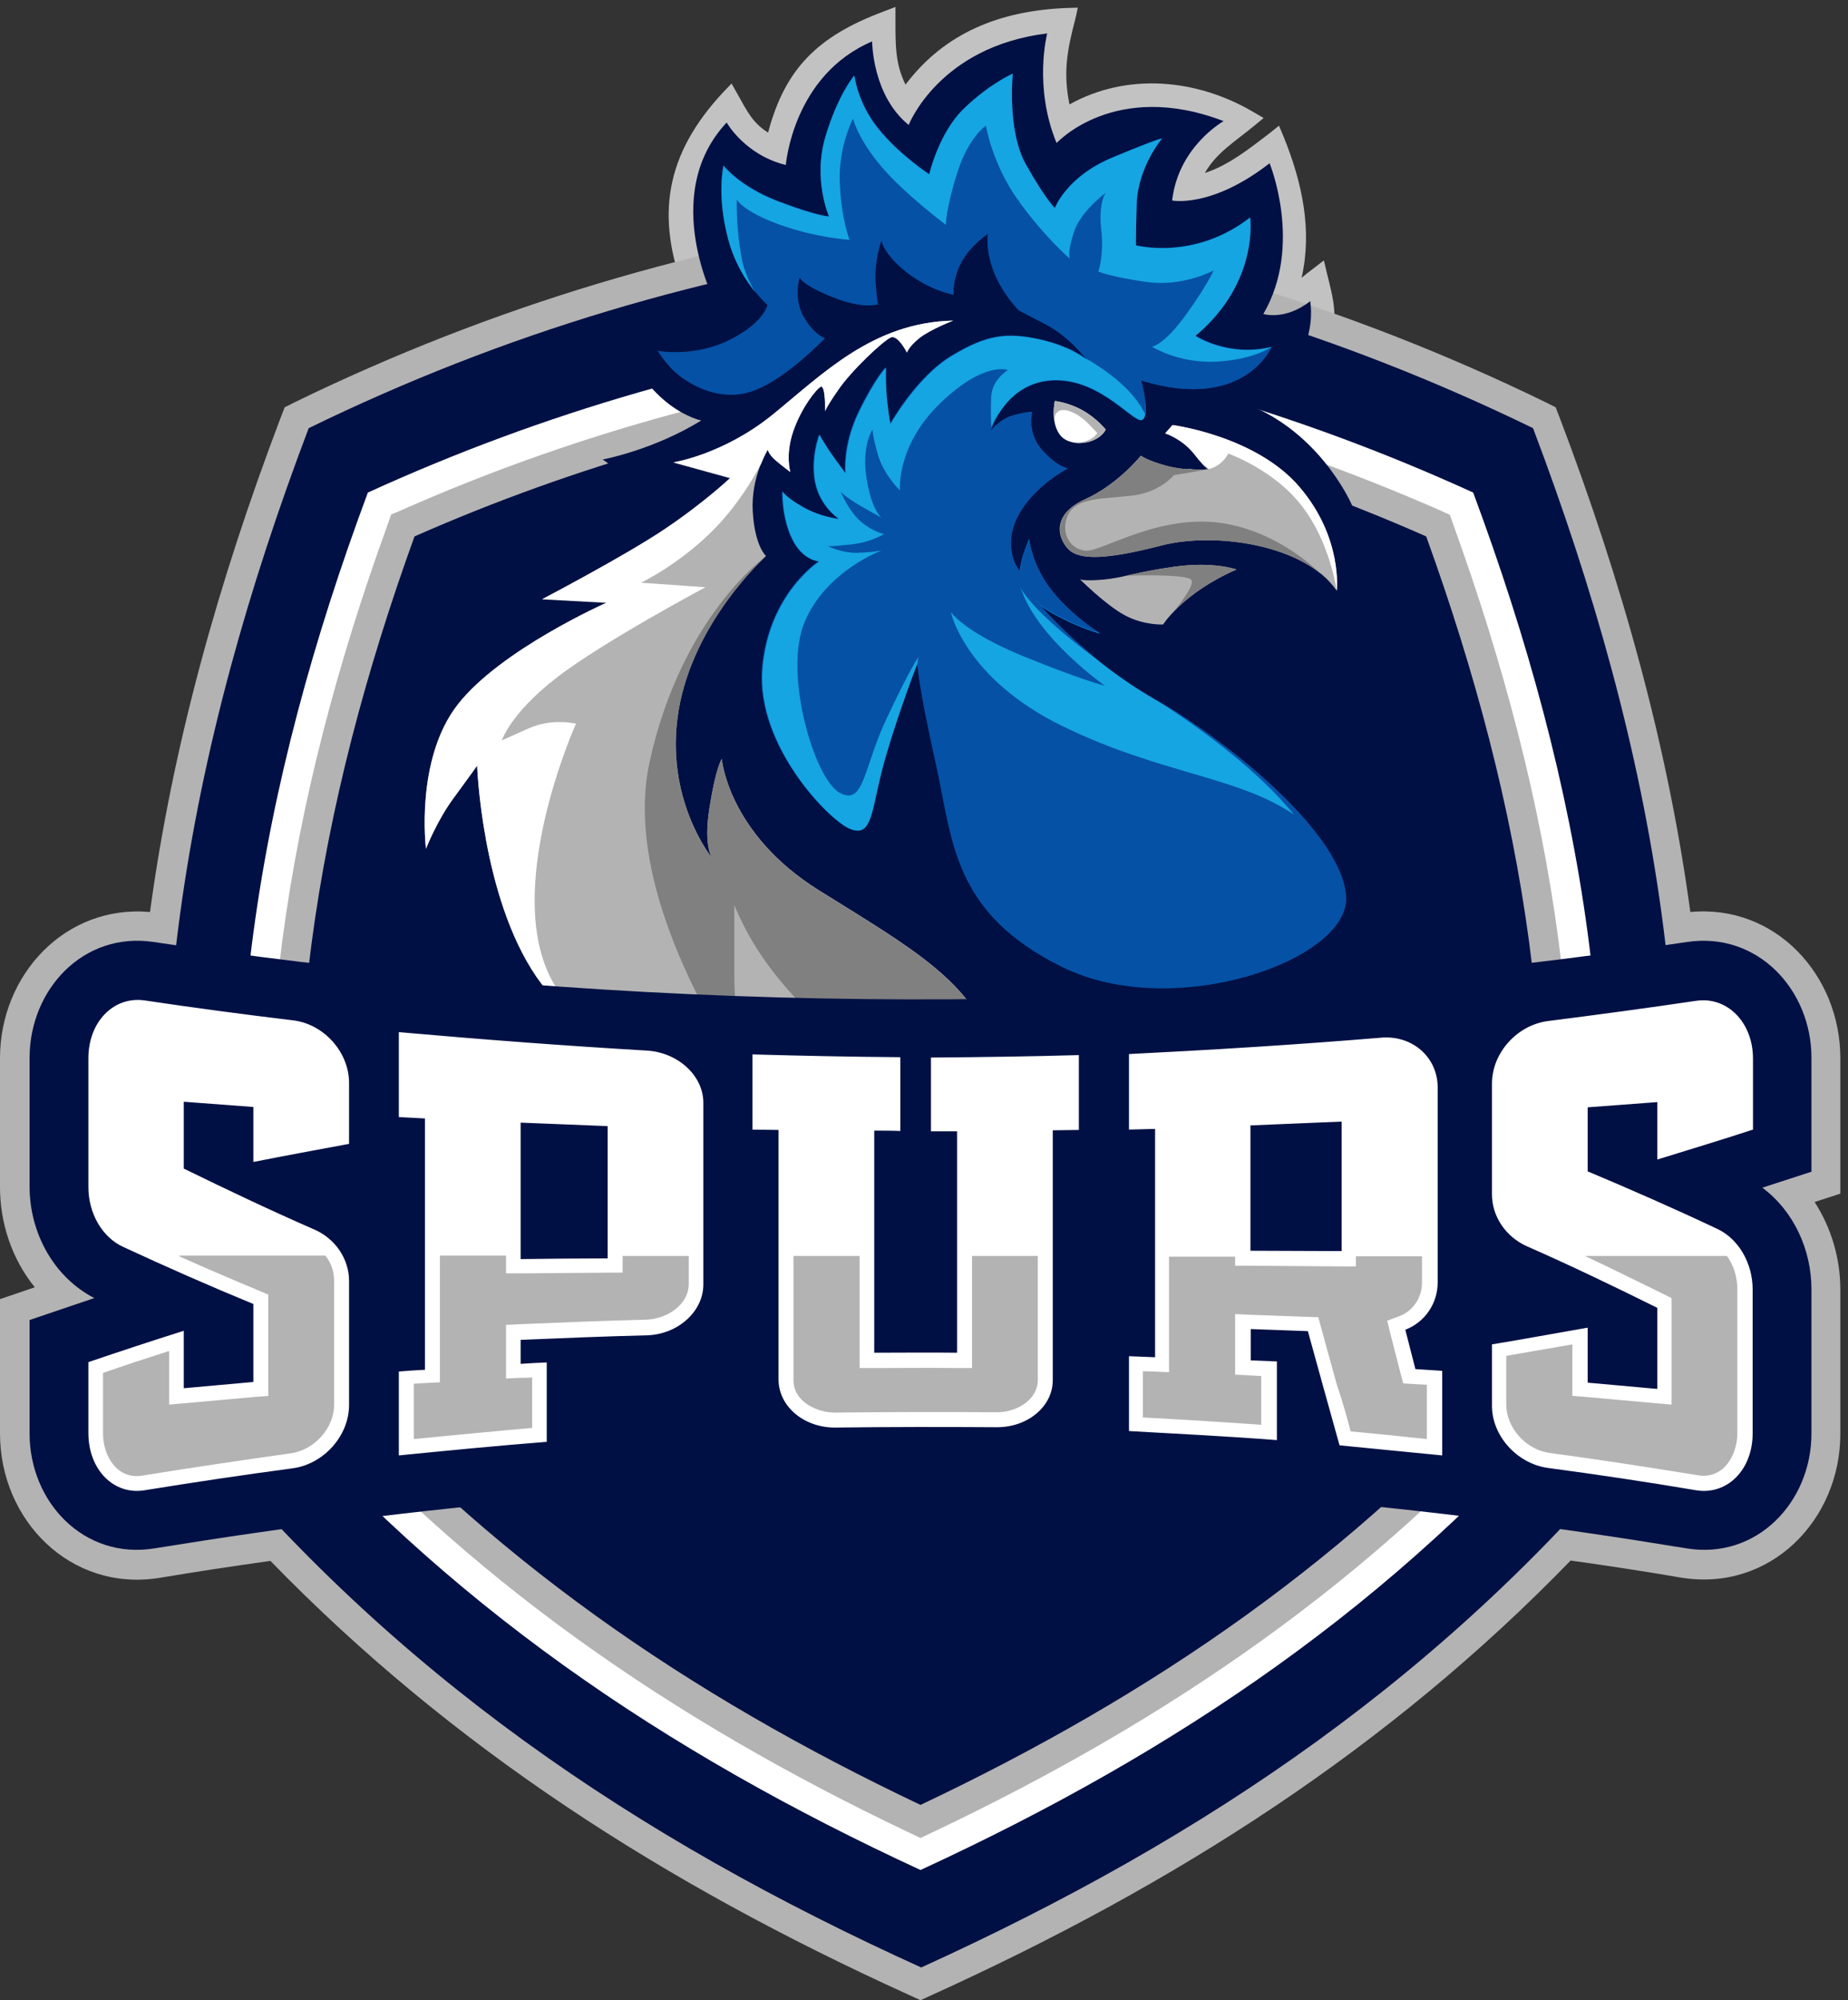 <?xml version="1.0" encoding="utf-8"?>
<!-- Generator: Adobe Illustrator 19.0.0, SVG Export Plug-In . SVG Version: 6.00 Build 0)  -->
<svg version="1.1" id="Layer_1" xmlns="http://www.w3.org/2000/svg" xmlns:xlink="http://www.w3.org/1999/xlink" x="0px" y="0px"
	 viewBox="0 0 531 574.6" style="enable-background:new 0 0 531 574.6;" xml:space="preserve">
<rect x="0" y="0" width="531" height="574.6" fill="#333333" stroke="none"/>
<style type="text/css">
	.st0{fill-rule:evenodd;clip-rule:evenodd;fill:#C2C2C2;}
	.st1{fill-rule:evenodd;clip-rule:evenodd;fill:#B3B3B3;}
	.st2{fill-rule:evenodd;clip-rule:evenodd;fill:#001044;}
	.st3{fill-rule:evenodd;clip-rule:evenodd;fill:#FFFFFF;}
	.st4{fill-rule:evenodd;clip-rule:evenodd;fill:#0551A5;}
	.st5{fill-rule:evenodd;clip-rule:evenodd;fill:#15A5E2;}
	.st6{fill-rule:evenodd;clip-rule:evenodd;fill:#808080;}
	.st7{fill:#FFFFFF;}
</style>
<path class="st0" d="M371.6,115.4C371.6,115.4,371.6,115.4,371.6,115.4c8.2,5.5,15,12.9,20.1,21.2c6,9.9,8.7,21.4,8.6,33
	c-0.1,8.3-1.7,17.5-5,25.2l-5,11.6l-6.9-10.6c-3.3-5.1-8.2-10.7-13.1-14.6c-2.2,0.1-4.5,0.6-6.5,1.2c-3.3,1.1-6.2,2.7-8.4,5.3
	c9.6,8.1,18.9,17,27.2,26.3c5,5.6,9.8,11.6,13.8,18c5.5,9,9.4,19.5,8.2,30.1c-0.8,8-4.5,15.2-10.5,20.3c2.6,6,4.2,13.2,4.7,19.5
	c1.8,21.8-7.6,41.5-21.8,57.6l-8.5,9.7l-2.6-10c-0.8,1.7-1.7,3.5-2.6,5.1c-9.9,18.4-25.5,31.6-45.1,38.9l-8.6,3.2l-0.7-13
	c-2.2,1.6-4.6,3.1-6.9,4.4c-18.7,10.6-41.4,14.3-62.6,14.5l-9.7,0.1l3.3-9.2c1.9-5.3,2.1-13.3,1.3-18.8
	c-2.3-15.5-12.4-26.6-25.6-34.3c-28-16.3-61.6-38.2-77.1-68.4l0.3,11.5L119.4,278c-7.3-8.9-13-22.3-15-33.5
	c-4.4-24.2,5.1-45,22.1-61.3l-14.9-5.6l12.2-7.2c16.6-9.8,33.3-19.5,49.8-29.6c-1.5-1.1-3.1-2.1-4.6-3.3l-12.7-9.3l15.5-2.8
	c5-0.9,10.2-2.6,15-4.7c-10.2-8.3-13.8-18.6-17.6-31l-1.1-3.6l3.8,0.4c9.8,0.9,16.1,0.9,24.9-2.3c-8.5-22-5.7-39.8,11-57.7l2.4-2.5
	l1.7,3c2.9,5.2,4.4,8.3,8.8,11.1c4.9-18.6,14.5-27.8,33.2-34.8l3.4-1.3v3.7c0,7-0.1,12.7,2.9,18.6c11.3-15,27.3-21.2,46.1-22
	l3.4-0.1L309,5.4c-2.5,9.4-3.5,15.7-1.7,24.6c16.5-9.2,36.5-7.4,52.7,2.1l3.1,1.8l-2.8,2.3c-5.6,4.6-10.8,7.7-14.1,13.5
	c7-2.3,12.9-7.1,18.7-11.5l2.6-2.1l1.3,3.1c5.4,13.3,8.3,26.9,5.2,40.6c1.1-0.9,2.2-1.8,3.3-2.6l3.1-2.4l0.9,3.8
	c1.9,7.6,3.2,12.3,0.9,20.1C380.3,105.4,376.5,110.9,371.6,115.4"/>
<path class="st1" d="M451.3,448.3C399,502.2,338,541.2,268,573l-3.5,1.6L261,573c-70-31.8-131-70.8-183.3-124.6
	c-10.7,1.5-21.3,3.1-32,4.9C20.2,457.3,0,436.7,0,411.8c0-6.8,0-13.6,0-20.4v-18.2l10-3.4c-6.5-8-10-18.3-10-28.8
	c0-6.2,0-12.3,0-18.5c0-6.2,0-12.4,0-18.5c0-24,18.8-44.2,43.1-42c6.5-47.9,19.7-95,37.5-141.9l1.2-3.1l3-1.5
	c56.7-27.6,116.1-45.3,178.5-53.8l1.1-0.2l1.1,0.2c62.4,8.5,121.8,26.2,178.5,53.8l3,1.5l1.2,3.1c17.8,46.9,31,94,37.5,141.9
	c24.3-2.3,43.1,18,43.1,42c0,6.8,0,13.6,0,20.4v18.5l-7.4,2.4c4.8,7.4,7.4,16.2,7.4,25.2c0,6.9,0,13.8,0,20.7c0,6.9,0,13.8,0,20.7
	c0,24.9-20.3,45.5-45.8,41.3C472.6,451.4,462,449.8,451.3,448.3"/>
<path class="st2" d="M474.1,410c19.2-101.3,1-195.6-33.6-287c-56.1-27.3-114.1-44.6-175.9-53c-61.8,8.4-119.9,25.7-175.9,53
	c-34.6,91.3-52.8,185.7-33.6,287c57.7,70.7,127.1,117.8,209.6,155.2C346.9,527.8,416.4,480.7,474.1,410"/>
<path class="st3" d="M453.9,398.9c15.8-89.1,0.6-173.5-30.6-257.4c-50.6-23.1-103.4-38.2-158.8-45.9
	c-55.4,7.7-108.2,22.8-158.8,45.9c-31.2,83.8-46.4,168.3-30.6,257.4c52.8,61.7,115.8,104.3,189.4,138.3
	C338.2,503.2,401.2,460.6,453.9,398.9"/>
<path class="st1" d="M115.7,146.4c47.1-20.8,96.6-34.6,147.6-41.9l1.2-0.2l1.2,0.2c51,7.3,100.4,21.2,147.6,41.9l3.3,1.5l1.2,3.4
	c28.3,78.4,42.3,158.6,28.6,241.6l-0.4,2.4l-1.6,1.8c-49.5,56.7-108.7,97.1-176.3,129.2l-3.6,1.7l-3.6-1.7
	C193.2,494.1,134,453.6,84.6,397l-1.6-1.8l-0.4-2.4c-13.7-83,0.2-163.2,28.6-241.6l1.2-3.4L115.7,146.4z"/>
<path class="st2" d="M264.5,112.8c-50.3,7.2-98.9,20.8-145.4,41.3C91.2,231.3,77.5,309.6,91,391.4c48.8,55.9,106.9,95.5,173.5,127.1
	c66.7-31.6,124.7-71.2,173.5-127.1c13.5-81.8-0.3-160.1-28.2-237.3C363.4,133.6,314.8,120,264.5,112.8"/>
<path class="st2" d="M358.5,116.3c0,0,15.7,4.7,27.3,23.8c11.7,19.1,7.5,41.8,3.2,52c0,0-7.5-11.3-16.5-17.6c0,0-19.5-1-25.8,15
	c0,0,30.6,24.6,44,46.3c13.3,21.6,7,38.3-5.3,44.6c0,0,22.3,34.3-13.3,74.9c0,0-1.5-5.8-6.2-17.7c0,0-5.5,43.1-49.8,59.4l-1-18.3
	c0,0-18,26.3-75.6,27c0,0,13.3-37.6-27.3-61.3c-40.6-23.6-76.3-50.6-81.6-87.6c0,0-2.5,3.2-4.2,8.7c-1.7,5.5-1.7,8.2-1.7,8.2
	s-41-49.9,15-92.8l-12.3-4.7c0,0,40.3-23.6,60.3-36c0,0-2.7,0.5-14.5-8.2c0,0,14.5-2.7,28.3-11.2c0,0-16.5-3.3-23.8-27.1
	c0,0,13.8,1.3,28.1-6.2c0,0-16.7-31.3,3-52.3c0,0,5.2,9.3,17,12.2c0,0,2-25.8,24.8-35.5c0,0,0,15.5,10.5,24c0,0,8.7-22.5,39.8-26.3
	c0,0-4,15.3,2.7,31.5c0,0,16.7-18.3,48-6.3c0,0-13,7.2-14.8,22.8c0,0,11.3,2.3,28-10.7c0,0,9.7,23.6-1.8,43.3c0,0,6.2,2,13.5-3.7
	C376.3,86.7,380.6,104.1,358.5,116.3"/>
<path class="st4" d="M365.4,99.6c0,0-7.8,18.8-37.5,9.7c0,0,2.5,8.8,0.5,11.2c-2,2.3-11.5-11.5-25.5-11.2
	c-14,0.3-18.3,14.5-18.3,14.5s2.5-3.3,6.4-4.4c3.9-1.1,5.5-1,5.5-1s-1.6,6,2.9,11c4.5,5,7.4,5.2,7.4,5.2s-10.2,5.2-14.6,14.2
	c-4.4,9,0.7,15.5,0.7,15.5s0.3-2.9,1.5-6.2c1.2-3.2,1.2-3.2,1.2-3.2s0.7,7.5,6.6,14.9c5.9,7.4,13.8,12.2,13.8,12.2s-5-1.3-11.4-4.6
	c-6.4-3.2-7.1-5-7.1-5s12.7,16.1,34.4,28.6c21.6,12.5,54.1,39,54.8,56.9c0.7,18-49.3,35.6-81.3,20c-32-15.7-31.6-36.6-36.6-58.9
	c-5-22.3-5.3-28.6-5.3-28.6s-7,18.1-10.2,30.6c-3.2,12.5-3,19.6-9.3,17c-6.3-2.7-26.8-24.1-25.1-45.8c1.7-21.6,16.3-31,16.3-31
	s-4.8-0.2-7.8-6.6c-3-6.3-2.7-13.5-2.7-13.5s0.8,1.6,5.9,4.5c5.1,2.9,10.3,3.4,10.3,3.4s-5.4-3.5-6.8-10.5c-1.4-7,1.2-13.7,1.2-13.7
	s1.5,2.9,4.5,7c3,4.1,3,4.1,3,4.1s-0.9-8,3.9-17.8c4.8-9.8,7.7-12.6,7.7-12.6s-0.2,5,0.4,10.2c0.6,5.2,0.9,6,0.9,6
	s7.6-13.6,17.7-19.6c10.1-6.1,15.9-6.7,25.1-4.7c9.2,2,13.7,5.9,13.7,5.9s-4.6-6.3-11.7-10.1c-7.2-3.7-7.7-4-7.7-4
	s-4.9-4.9-7.3-11.4c-2.4-6.5-1.5-10.7-1.5-10.7s-5.1,3.3-7.7,8.2c-2.7,4.9-2.3,9.4-2.3,9.4s-6.7-1.2-13.5-6.5
	c-6.7-5.3-7.2-9.2-7.2-9.2s-2.2,6.2-1.7,12.3c0.5,6.1,0.7,6.1,0.7,6.1s-4.1,1.6-13.2-2.1c-9.2-3.7-9.3-5.7-9.3-5.7s-1.9,5.8,1,11.2
	c2.9,5.3,6.2,6.4,6.2,6.4s-12.7,13.4-22.6,15.7c-9.8,2.3-18.6-3.9-21.6-7.2c-2.9-3.2-3.7-4.9-3.7-4.9s10.3,1.9,20.4-3.1
	c10.1-5,11-10.1,11-10.1s-8.2-7.2-11.4-19.5c-3.2-12.3-1.2-20.6-1.2-20.6s4.5,6,15.8,10.3c11.3,4.3,14.5,4.3,14.5,4.3
	s-4.7-10.7-1-23c3.7-12.3,8.3-17.5,8.3-17.5s0.8,7.7,6.8,15.2c6,7.5,14.7,13.2,14.7,13.2s2.8-12.2,10.2-19.1
	c7.3-7,13.8-9.8,13.8-9.8s-1.7,16.3,3.8,26.1c5.5,9.8,8.3,12.5,8.3,12.5s3.3-9,16.5-14.5c13.2-5.5,14.3-5.5,14.3-5.5s-7,8.2-7.3,19
	c-0.3,10.8-0.2,11.7-0.2,11.7s16.8,4.5,32.8-8c0,0,2.7,18.6-15.7,34C343.6,96.4,352.8,102.6,365.4,99.6"/>
<path class="st5" d="M291.9,162.3c0.6,1.3,1.1,2,1.1,2s0.3-2.9,1.5-6.2c1.2-3.2,1.2-3.2,1.2-3.2s0.7,7.5,6.6,14.9
	c5.9,7.4,13.8,12.2,13.8,12.2s-5-1.3-11.4-4.6c-6.4-3.2-7.1-5-7.1-5s12.7,16.1,34.4,28.6c14.2,8.2,33.1,22.4,44.6,36.4
	c-1.5-1.2-3.2-2.4-5.1-3.6c-16.4-10.9-38.1-11.5-66.2-25.2c-28.1-13.7-32.1-32.8-32.1-32.8s3.7,5.7,20.8,12.7
	c17.2,7,23.5,8.5,23.5,8.5s-19.5-13.6-24.2-28.1C292.5,166.3,292,164.2,291.9,162.3"/>
<path class="st5" d="M329.2,116.2c0.1,1.8,0,3.4-0.7,4.2c-2,2.3-11.5-11.5-25.5-11.2c-12.4,0.3-17.2,11.4-18.1,14
	c-0.1-1-0.3-4.8-0.1-9.1c0.2-5.1,4.8-7.8,4.8-7.8s-6.8-2.7-19.5,9.6c-12.7,12.3-11.5,25-11.5,25s-4.4-4.2-6.2-9.8
	c-1.7-5.7-1.7-7.7-1.7-7.7s-3.2,4.7-1.7,14c1.4,9.2,4.3,11.3,4.3,11.3s-5.3-2.8-8.5-4.9c-3.2-2.1-3.3-2.7-3.3-2.7s2.3,5.7,5.8,8.7
	c3.5,3,6.7,3.6,6.7,3.6s-3.7,2.4-9.4,3c-5.7,0.6-6.7,0.5-6.7,0.5s3.9,2,8.4,1.9c4.5-0.1,7.1-0.7,7.1-0.7s-16.1,5.9-22.2,20.6
	c-6.2,14.7,2.8,45,10,49c7.2,4,6.8-7.2,13.7-21.6c6.8-14.5,9-17.3,9-17.3c-0.1,0.4-0.2,1.1-0.3,1.9c-0.9,2.2-7.1,18.8-10.1,30.4
	c-3.2,12.5-3,19.6-9.3,17c-6.3-2.7-26.8-24.1-25.1-45.8c1.7-21.6,16.3-31,16.3-31s-4.8-0.2-7.8-6.6c-3-6.3-2.7-13.5-2.7-13.5
	s0.8,1.6,5.9,4.5c5.1,2.9,10.3,3.4,10.3,3.4s-5.4-3.5-6.8-10.5c-1.4-7,1.2-13.7,1.2-13.7s1.5,2.9,4.5,7c3,4.1,3,4.1,3,4.1
	s-0.9-8,3.9-17.8c4.8-9.8,7.7-12.6,7.7-12.6s-0.2,5,0.4,10.2c0.6,5.2,0.9,6,0.9,6s7.6-13.6,17.7-19.6c10.1-6.1,15.9-6.7,25.1-4.7
	c9.2,2,13.7,5.9,13.7,5.9s-1.2-1.7-3.4-3.9C316.4,103.3,326.1,111.7,329.2,116.2"/>
<path class="st5" d="M217.2,84.2c-2.7-3.3-6.3-8.7-8.1-16c-3.2-12.3-1.2-20.6-1.2-20.6s4.5,6,15.8,10.3c11.3,4.3,14.5,4.3,14.5,4.3
	s-4.7-10.7-1-23c3.7-12.3,8.3-17.5,8.3-17.5s0.8,7.7,6.8,15.2c6,7.5,14.7,13.2,14.7,13.2s2.8-12.2,10.2-19.1
	c7.3-7,13.8-9.8,13.8-9.8s-1.7,16.3,3.8,26.1c5.5,9.8,8.3,12.5,8.3,12.5s3.3-9,16.5-14.5c13.2-5.5,14.3-5.5,14.3-5.5s-7,8.2-7.3,19
	c-0.3,10.8-0.2,11.7-0.2,11.7s16.8,4.5,32.8-8c0,0,2.7,18.6-15.7,34c0,0,9.2,6.2,21.8,3.2c0,0-5.3,3.7-16,4.2
	c-10.7,0.5-18.3-4.3-18.3-4.3s3.4-0.4,9.7-9.1c6.3-8.7,8-12.8,8-12.8s-8.8,4.8-19.3,3.3c-10.5-1.5-13.8-3-13.8-3s1.7-4.8,0.8-12.3
	c-0.8-7.5,1.3-10.3,1.3-10.3s-7.1,5.2-9.1,11.2c-2,6-1.2,7.7-1.2,7.7s-6.8-5.7-14.6-16.4c-7.8-10.8-9.5-21.8-9.5-21.8
	s-5,3.2-8.3,13.7c-3.3,10.5-3.2,14.8-3.2,14.8s-11.8-8.8-18.5-16.7c-6.7-7.8-8.2-13.8-8.2-13.8s-4.2,8-3.8,18.1
	c0.3,10.2,2.8,16.7,2.8,16.7s-9.7-0.6-20.2-4.4c-10.5-3.8-12.2-7.2-12.2-7.2s-0.3,8.9,1.7,18.3C214.5,79.4,215.9,82.3,217.2,84.2"/>
<path class="st4" d="M306.2,99.7c2.6,1.1,4.3,2.2,5.3,2.9C309.6,101.6,307.9,100.6,306.2,99.7 M332,200.9
	c21.6,12.5,54.1,39,54.8,56.9c0.7,18-49.3,35.6-81.3,20c-32-15.7-31.6-36.6-36.6-58.9c-5-22.3-5.3-28.6-5.3-28.6s8,53,27.6,70
	c19.6,17,50.3,15.3,51.3,7.7c1-7.7-34.3-43.6-34.3-43.6s28.3,24.3,44.3,32.6c16,8.3,28.5,4,28-5.7
	C379.9,241.6,366.9,223.3,332,200.9z M287.5,118.1c-2,3-2.8,5.6-2.8,5.6s2.5-3.3,6.4-4.4c3.9-1.1,5.5-1,5.5-1s-1.6,6,2.9,11
	c4.5,5,7.4,5.2,7.4,5.2s-10.2,5.2-14.6,14.2c-4.4,9,0.7,15.5,0.7,15.5s0.3-2.9,1.5-6.2c1.2-3.2,1.2-3.2,1.2-3.2s0.7,7.5,6.6,14.9
	c5.9,7.4,13.8,12.2,13.8,12.2s-5-1.3-11.4-4.6c-6.4-3.2-7.1-5-7.1-5s6.7,8.4,18.5,17.8c-20.3-14.8-22.9-21.4-22.9-21.4l1.5,7.8
	c0,0-8.8-5.8-12.8-16.5c-4-10.7,15.6-23,15.6-23s-3.6-2.7-4.8-6.9c-1.2-4.2-0.4-6.8-0.4-6.8s-5.1,2.7-7.2,5
	c-2.1,2.3-2.1,3.4-2.1,3.4S283.4,122.7,287.5,118.1L287.5,118.1z M365.4,99.6c0,0-7.8,18.8-37.5,9.7c0,0,1.8,6.3,1.1,9.6
	c-2.3-4.8-7.4-10.4-17.1-16c-0.9-1.2-5.2-6.5-11.5-9.8c-7.2-3.7-7.7-4-7.7-4s-4.9-4.9-7.3-11.4c-2.4-6.5-1.5-10.7-1.5-10.7
	s-5.1,3.3-7.7,8.2c-2.7,4.9-2.3,9.4-2.3,9.4s-6.7-1.2-13.5-6.5c-6.7-5.3-7.2-9.2-7.2-9.2s-2.2,6.2-1.7,12.3c0.5,6.1,0.7,6.1,0.7,6.1
	s-4.1,1.6-13.2-2.1c-9.2-3.7-9.3-5.7-9.3-5.7s-1.9,5.8,1,11.2c2.9,5.3,6.2,6.4,6.2,6.4s-12.7,13.4-22.6,15.7
	c-9.8,2.3-18.6-3.9-21.6-7.2c-2.9-3.2-3.7-4.9-3.7-4.9s12.1,5.5,23.8,3.1c11.7-2.3,16.3-8.8,16.3-8.8s-4.3-1-9.2-9.3
	c-4.8-8.3-2.7-21.1-2.7-21.1s12,8.2,20.1,12.5c8.2,4.3,8.2,4.3,8.2,4.3s-1-8.7,0.7-16.7c1.7-8,4.3-12.3,4.3-12.3s3.5,9.3,11.2,16.2
	c7.7,6.8,7.7,6.8,7.7,6.8s0.2-5.7,6.9-10.9c6.7-5.2,16.5-7,16.5-7s-2.9,12.9,6.6,25.1C309,94.9,344.6,122.7,365.4,99.6z"/>
<path class="st1" d="M384.1,169.7c0,0,1.8-15.2-10.7-29.8c-12.5-14.7-36.5-17.8-36.5-17.8l-2.1,2.4c0,0,4.8,1.5,8.3,5.9
	c3.5,4.4,4.2,4.4,4.2,4.4s-6.3,0.6-12.2-1c-5.8-1.6-7.3-2.9-7.3-2.9s-6.5,8.2-16,12.5c-9.5,4.3-8.1,10.9-4.9,14.3
	c3.2,3.4,11.3,3,26.8-1C349.3,152.7,375.1,156.5,384.1,169.7"/>
<path class="st3" d="M347.1,134.8c-0.8,0.1-3.2,0.2-6.1-0.1C343.4,135.3,345.4,135.2,347.1,134.8 M384.1,169.7
	c0,0,1.8-15.2-10.7-29.8c-12.5-14.7-36.5-17.8-36.5-17.8l-2.1,2.4c0,0,4.8,1.5,8.3,5.9c2.8,3.6,3.8,4.3,4.1,4.4
	c4.3-1.1,5.7-4.5,5.7-4.5s13.2,4.6,21.2,15.1C382.2,155.8,384.1,169.7,384.1,169.7z"/>
<path class="st6" d="M347.4,134.8c0,0-6.3,0.6-12.2-1c-5.8-1.6-7.3-2.9-7.3-2.9s-6.5,8.2-16,12.5c-9.5,4.3-8.1,10.9-4.9,14.3
	c3.2,3.4,11.3,3,26.8-1c13.4-3.5,34.7-1,45.9,8.3c-5-4.8-14.3-11.9-26.6-14.4c-19.3-3.8-36.3,8-41.2,7.6c-4.9-0.5-7.3-5.8-4.9-10.5
	c2.4-4.7,9.8-4.4,18.1-5.3c8.2-0.9,12.2-5.9,12.2-5.9L347.4,134.8z M345.9,133.6c1.1,1.2,1.4,1.2,1.4,1.2S346.9,134.3,345.9,133.6z"
	/>
<path class="st1" d="M355.3,163.6c0,0-6.5-2.4-17.9-0.8c-11.4,1.6-14.6,3.2-20.4,3.7c-5.8,0.5-6.7-0.1-6.7-0.1s7.3,7.3,12.8,10.3
	c5.5,3,11.1,2.7,11.1,2.7S339.9,170.3,355.3,163.6"/>
<path class="st6" d="M310.5,166.4c-0.2,0-0.2-0.1-0.2-0.1l0.1,0.1L310.5,166.4z M355.3,163.6c0,0-6.5-2.4-17.9-0.8
	c-6.9,1-10.8,1.9-14.1,2.6c8.8-0.3,18.6-0.1,19.1,1.3c0.6,1.5-2.5,5.7-5.1,8.9C340.5,172.3,346.2,167.6,355.3,163.6z"/>
<path class="st1" d="M273.9,92.1c0,0-6.5,2.5-9.7,5c-3.2,2.6-3.6,4.2-3.6,4.2s-2.5-5-4.5-4.4c-2.1,0.7-11.7,9.8-15.3,15.2
	c-3.7,5.3-3.7,6.1-3.7,6.1s0.1-7.5-1.2-7.1c-1.2,0.4-5.7,6.1-8,12.9c-2.3,6.8-0.8,11.6-0.8,11.6s-2.6-1.9-4.4-3.5
	c-1.8-1.6-2.1-2.9-2.1-2.9s-4.9,7.8-4.3,17.8c0.6,10,3.8,12.7,3.8,12.7s-20.8,18.6-25.1,44.3c-4.3,25.6,9.7,42.6,9.7,42.6
	s-2.7-3.3-0.8-14.8c1.8-11.5,3.5-13.8,3.5-13.8s1.8,21.5,28,37.8c26.1,16.3,44.8,26.5,50.1,46.5c5.3,20-4,32-4,32s18-4.5,26.3-15.5
	c8.3-11,8.2-21.1,8.2-21.1s4.8,7,5.5,13c0.7,6-1.8,7.8-1.8,7.8s10.8-3.8,15-11.8c4.2-8,1.2-12.2,1.2-12.2s8.2,0.8,18.6-2.2
	c10.5-3.1,17.2-5.7,17.2-5.7s4.6,3.7,7.6,17.2c3,13.5-5.7,28.5-5.7,28.5s-1-6-8.2-12.8c-7.2-6.8-9.2-7.8-9.2-7.8s3.5,13.7-4.8,37
	c-8.3,23.3-25.6,32.6-25.6,32.6s-0.8-8.7-3.2-16c-2.4-7.2-6.6-12.9-6.6-12.9s-6.4,15.7-24.6,28.1c-18.1,12.3-39,15-39,15
	s4.3-29-23-53c-27.3-24-59.6-39-75.3-61.9c-15.7-23-17-60.6-17-60.6s-1.6,2.3-6.6,9.1c-5,6.7-8.1,14.8-8.1,14.8s-3.2-25.6,9.1-41.4
	c12.3-15.8,42.8-29.3,42.8-29.3l-18.5-1c0,0,23.5-12.3,35-20c11.5-7.7,19-14.8,19-14.8l-16.3-4.5c0,0,14.3-2.2,28.5-13.7
	S250.7,92.6,273.9,92.1"/>
<path class="st3" d="M273.9,92.1c0,0-6.5,2.5-9.7,5c-3.2,2.6-3.6,4.2-3.6,4.2s-2.5-5-4.5-4.4c-2.1,0.7-11.7,9.8-15.3,15.2
	c-3.7,5.3-3.7,6.1-3.7,6.1s0.1-7.5-1.2-7.1c-1.2,0.4-5.7,6.1-8,12.9c-2.3,6.8-0.8,11.6-0.8,11.6s-2.6-1.9-4.4-3.5
	c-1.5-1.3-2-2.5-2.1-2.8l0-0.1l0,0c0,0-0.9,1.5-1.9,4c-2.3,4.4-6.8,11.9-13.2,18.5c-10,10.3-21.3,15.7-21.3,15.7l18.5,1.3
	c0,0-29.5,15.7-42.8,26c-13.3,10.3-15.7,18-15.7,18s1-0.5,7.8-3.5c6.8-3,13.5-1.3,13.5-1.3s-22.1,49-6,75.3
	c3.2,5.2,6.6,9.9,9.9,13.9c-6-5.2-11.2-10.7-15.3-16.6c-15.7-23-17-60.6-17-60.6s-1.6,2.3-6.6,9.1c-5,6.7-8.1,14.8-8.1,14.8
	s-3.2-25.6,9.1-41.4c12.3-15.8,42.8-29.3,42.8-29.3l-18.5-1c0,0,23.5-12.3,35-20c11.5-7.7,19-14.8,19-14.8l-16.3-4.5
	c0,0,14.3-2.2,28.5-13.7S250.7,92.6,273.9,92.1"/>
<path class="st6" d="M220.1,159.8c0,0-20.8,18.6-25.1,44.3c-4.3,25.6,9.7,42.6,9.7,42.6s-2.7-3.3-0.8-14.8
	c1.8-11.5,3.5-13.8,3.5-13.8s1.8,21.5,28,37.8c26.1,16.3,44.8,26.5,50.1,46.5c5.3,20-4,32-4,32s18-4.5,26.3-15.5
	c8.3-11,8.2-21.1,8.2-21.1s4.8,7,5.5,13c0.7,6-1.8,7.8-1.8,7.8s10.8-3.8,15-11.8c4.2-8,1.2-12.2,1.2-12.2s8.2,0.8,18.6-2.2
	c10.5-3.1,17.2-5.7,17.2-5.7c3.3,14.4-2.6,26.4-2.6,26.4s0-3.5-7.2-10.2c-7.2-6.7-21.4-8.2-21.4-8.2s7.1,18.5,1.8,43.9
	c-5.3,25.3-16.5,42.7-16.5,42.7s-0.8-8.7-3.2-16c-2.4-7.2-6.6-12.9-6.6-12.9s-6.4,15.7-24.6,28.1c-18.1,12.3-39,15-39,15
	c33.1-93-21-85.9-41.4-135.5c0,0,0,7,0,21.3c0,14.3,5.7,31.6,5.7,31.6s-39.3-52.6-30-94.2C195.9,176.9,220.1,159.8,220.1,159.8"/>
<path class="st3" d="M317.7,123.4c0,0-2.5-3.2-6.6-5.5c-4.1-2.3-8-2.7-8-2.7s-1.4,6.2,1.6,9.9C307.7,128.7,315.6,127.6,317.7,123.4"
	/>
<path class="st1" d="M317.7,123.4c0,0-2.5-3.2-6.6-5.5c-4.1-2.3-8-2.7-8-2.7s-0.6,2.5-0.2,5.3c0.1-0.8,0.3-1.5,0.8-2
	c1.7-1.9,6.2,0.3,8.9,3.1c2.7,2.8,2.7,2.8,2.7,2.8s-1.8,3.2-7.3,2.7C311.6,127.9,316.2,126.4,317.7,123.4"/>
<path class="st4" d="M283.1,142.6c0,0-6.1,4.4-6.9,10.1c-0.8,5.7,1.9,10.1,1.9,10.1S259.8,146,283.1,142.6"/>
<path class="st4" d="M270.1,145.2c0,0-3.7,3.2-3.2,7.5c0.4,4.2,3.4,6.8,3.4,6.8S253.5,151.3,270.1,145.2"/>
<path class="st2" d="M484.8,270.6c20.2-3,35.7,13.7,35.7,33.3c0,6.8,0,13.6,0,20.4v12.3l-11.7,3.8c-0.8,0.3-1.6,0.5-2.4,0.8
	c9,6.7,14.1,17.8,14.1,29.2c0,6.9,0,13.8,0,20.7c0,6.9,0,13.8,0,20.7c0,19.7-15.7,36.3-35.9,33c-152.1-25-284.5-25.3-440.2,0
	c-20.3,3.3-35.9-13.3-35.9-33c0-6.8,0-13.6,0-20.4v-12.2l11.5-3.9c2.4-0.8,4.7-1.6,7.1-2.4c-11.8-6.1-18.6-18.9-18.6-32
	c0-6.2,0-12.3,0-18.5c0-6.2,0-12.4,0-18.5c0-19.6,15.4-36.3,35.6-33.3c14,2.1,28,4,42.1,5.7C219.9,292.4,351.3,290.5,484.8,270.6"/>
<path class="st7" d="M444.8,421.7c14.2,1.9,28.3,4,42.5,6.4c8.9,1.5,16.3-5.8,16.3-16.3c0-6.9,0-13.8,0-20.7c0-6.9,0-13.8,0-20.7
	c0-7.5-4-14.4-10-17.3c-12.5-5.9-25-11.4-37.4-16.6c0-6.1,0-12.3,0-18.4c6.6-0.5,13.3-1,20-1.5c0,5.5,0,11,0,16.5
	c9.1-2.8,18.3-5.6,27.5-8.6c0-6.8,0-13.6,0-20.4c0-10.4-7.4-17.9-16.3-16.6c-14.2,2.1-28.3,4-42.5,5.8c-8.9,1.1-16.2,9.1-16.2,18
	c0,5.3,0,10.6,0,15.9c0,5.3,0,10.6,0,15.9c0,6.4,4,12.2,10,14.9c12.5,5.5,25,11.5,37.5,17.7c0,7.8,0,15.6,0,23.3
	c-6.7-0.6-13.3-1.2-20-1.8c0-5.3,0-10.5,0-15.8c-9.2,1.6-18.4,3.3-27.5,4.8c0,5.8,0,11.7,0,17.5
	C428.6,412.4,435.9,420.5,444.8,421.7 M359.3,359.3c0-6,0-12,0-18c0-6,0-12,0-18c8.7-0.4,17.5-0.7,26.2-1.1c0,6.2,0,12.4,0,18.6
	c0,6.2,0,12.4,0,18.6C376.8,359.4,368.1,359.3,359.3,359.3z M324.4,411.1c14.2,0.8,28.3,1.5,42.5,2.6c0-7.5,0-15.1,0-22.6
	c-2.5-0.1-5-0.2-7.5-0.3c0-3,0-6,0-9c5.5,0.2,10.9,0.4,16.4,0.6c1.5,5.4,3,10.9,4.5,16.3c1.5,5.5,3.1,11,4.6,16.5
	c9.8,1,19.6,1.9,29.5,2.9c0-8.1,0-16.2,0-24.3c-2.6-0.2-5.1-0.3-7.7-0.5c-1-3.8-1.9-7.5-2.9-11.3c5.7-2.2,9.3-7.6,9.3-13.6
	c0-9.3,0-18.7,0-28c0-9.3,0-18.7,0-28c0-8.7-7.3-15.1-16.3-14.3c-24.1,2-48.3,3.5-72.4,4.7c0,7.2,0,14.5,0,21.7
	c2.5-0.1,5-0.1,7.5-0.2c0,10.9,0,21.8,0,32.8c0,10.9,0,21.8,0,32.8c-2.5-0.1-5-0.2-7.5-0.3C324.4,396.7,324.4,403.9,324.4,411.1z
	 M240.1,410.1c15.4-0.2,30.8-0.2,46.2-0.1c8.9,0.1,16.2-5.9,16.2-13.5c0-11.9,0-23.9,0-35.9c0-11.9,0-23.9,0-35.9
	c2.5,0,5-0.1,7.5-0.1c0-7.2,0-14.3,0-21.5c-14.2,0.4-28.3,0.6-42.5,0.7c0,7.1,0,14.1,0,21.2c2.5,0,5,0,7.5,0c0,10.6,0,21.2,0,31.8
	c0,10.6,0,21.2,0,31.8c-7.9-0.1-15.9,0-23.8,0c0-10.6,0-21.2,0-31.9c0-10.6,0-21.2,0-31.9c2.5,0,5,0,7.5,0.1c0-7.1,0-14.1,0-21.2
	c-14.2-0.1-28.3-0.4-42.5-0.8c0,7.2,0,14.4,0,21.6c2.5,0,5,0.1,7.5,0.1c0,12,0,24,0,35.9c0,12,0,24,0,35.9
	C223.8,404.2,231.2,410.2,240.1,410.1z M149.6,361.7c0-6.5,0-13.1,0-19.6c0-6.5,0-13.1,0-19.6c8.3,0.3,16.6,0.7,25,1
	c0,6.3,0,12.7,0,19c0,6.3,0,12.6,0,19C166.2,361.5,157.9,361.6,149.6,361.7z M114.6,418.1c14.2-1.4,28.3-2.8,42.5-3.9
	c0-7.6,0-15.2,0-22.8c-2.5,0.1-5,0.2-7.5,0.4c0-2.3,0-4.6,0-6.9c12-0.5,24.1-1,36.2-1.3c8.9-0.2,16.3-6.8,16.3-14.6
	c0-8.7,0-17.4,0-26.1c0-8.7,0-17.4,0-26.1c0-7.8-7.3-14.5-16.3-15c-23.8-1.4-47.5-3.2-71.2-5.3c0,8.1,0,16.2,0,24.4
	c2.5,0.1,5,0.3,7.5,0.4c0,12,0,24.1,0,36.1c0,12,0,24.1,0,36.1c-2.5,0.1-5,0.3-7.5,0.5C114.6,401.9,114.6,410,114.6,418.1z
	 M41.6,428.1c14.2-2.3,28.3-4.4,42.5-6.3c8.9-1.2,16.2-9.3,16.2-18.2c0-5.9,0-11.8,0-17.8c0-5.9,0-11.8,0-17.8c0-6.4-4-12.2-10-14.8
	c-12.6-5.5-25-11.4-37.5-17.5c0-6.4,0-12.8,0-19.2c6.6,0.5,13.3,1,20,1.5c0,5.3,0,10.5,0,15.8c9.1-1.8,18.3-3.5,27.5-5.2
	c0-5.8,0-11.7,0-17.5c0-8.9-7.3-17-16.2-18c-14.2-1.7-28.4-3.6-42.5-5.7c-8.9-1.3-16.2,6.1-16.2,16.6c0,6.2,0,12.4,0,18.5
	c0,6.2,0,12.4,0,18.5c0,7.5,3.9,14.4,10,17.2c12.5,5.8,25,11.3,37.4,16.4c0,7.5,0,14.9,0,22.4c-6.7,0.6-13.3,1.2-20,1.8
	c0-5.5,0-11,0-16.5c-9.2,2.9-18.3,5.9-27.4,9c0,6.8,0,13.6,0,20.4C25.4,422.2,32.7,429.6,41.6,428.1z"/>
<path class="st1" d="M455.6,360.9c7.5,3.5,14.9,7.2,22.3,10.8l2.4,1.2v2.6c0,7.8,0,15.6,0,23.3v4.7l-4.6-0.4
	c-6.6-0.6-13.3-1.2-20-1.8l-3.9-0.3V397c0-3.6,0-7.2,0-10.8c-6.3,1.1-12.7,2.2-19,3.3c0,4.6,0,9.3,0,13.9c0,6.9,5.8,13.1,12.5,14
	c14.2,1.9,28.4,4.1,42.6,6.4c7.2,1.2,11.3-5.6,11.3-12.1c0-6.9,0-13.8,0-20.7c0-6.9,0-13.8,0-20.7c0-3.3-1-6.8-3-9.5H455.6z
	 M388.1,411.2c7.3,0.7,14.6,1.4,21.9,2.2c0-5.2,0-10.4,0-15.6c-1.2-0.1-2.5-0.1-3.7-0.2l-3.1-0.2l-0.8-3c-1-3.8-1.9-7.5-2.9-11.3
	l-0.9-3.7l3.5-1.3c4-1.5,6.5-5.4,6.5-9.7v-7.5h-19v2.9l-4.3,0c-8.7-0.1-17.5-0.1-26.2-0.2l-4.2,0v-2.6h-19v28.8v4.4l-4.4-0.2
	c-1,0-2.1-0.1-3.1-0.1c0,4.4,0,8.8,0,13.3c11.3,0.6,22.7,1.3,34,2.1c0-4.7,0-9.4,0-14c-1.2-0.1-2.3-0.1-3.5-0.2l-4-0.2v-4
	c0-3,0-6,0-9v-4.4l4.4,0.2c5.5,0.2,11,0.4,16.4,0.6l3.1,0.1l0.8,3c1.5,5.4,3,10.9,4.5,16.3C385.6,402.1,386.9,406.6,388.1,411.2z
	 M279.3,360.9v27.8v4.3l-4.3,0c-7.9-0.1-15.8,0-23.7,0l-4.3,0v-4.3v-27.9h-19v35.7c0,6.1,6.6,9.3,12,9.3c15.4-0.2,30.9-0.2,46.3-0.1
	c5.4,0.1,11.9-3.3,11.9-9.3v-35.6H279.3z M118.9,413.4c11.3-1.1,22.6-2.2,34-3.2c0-4.8,0-9.6,0-14.5c-1,0.1-2,0.1-3.1,0.1l-4.4,0.2
	v-4.4c0-2.3,0-4.6,0-6.9v-4.1l4.1-0.2c12.1-0.5,24.2-1,36.3-1.3c5.6-0.2,12.1-4.1,12.1-10.3v-8h-19v0.6v4.2l-4.2,0
	c-8.3,0.1-16.7,0.1-25,0.2l-4.3,0v-4.3v-0.8h-19v32.4v4l-4,0.2c-1.2,0.1-2.3,0.1-3.5,0.2C118.9,403,118.9,408.2,118.9,413.4z
	 M51.5,360.9c7.6,3.4,15.3,6.7,23,9.9l2.6,1.1v2.8c0,7.5,0,14.9,0,22.4v3.9l-3.9,0.3c-6.7,0.6-13.3,1.2-20,1.8l-4.6,0.4v-4.7
	c0-3.6,0-7.1,0-10.7c-6.3,2-12.7,4.1-19,6.3c0,5.8,0,11.6,0,17.4c0,6.5,4.1,13.3,11.3,12.1c14.2-2.3,28.4-4.4,42.6-6.4
	c6.7-0.9,12.5-7.1,12.5-14c0-5.9,0-11.8,0-17.8c0-5.9,0-11.8,0-17.8c0-2.7-0.9-5.2-2.5-7.2H51.5z"/>
</svg>
